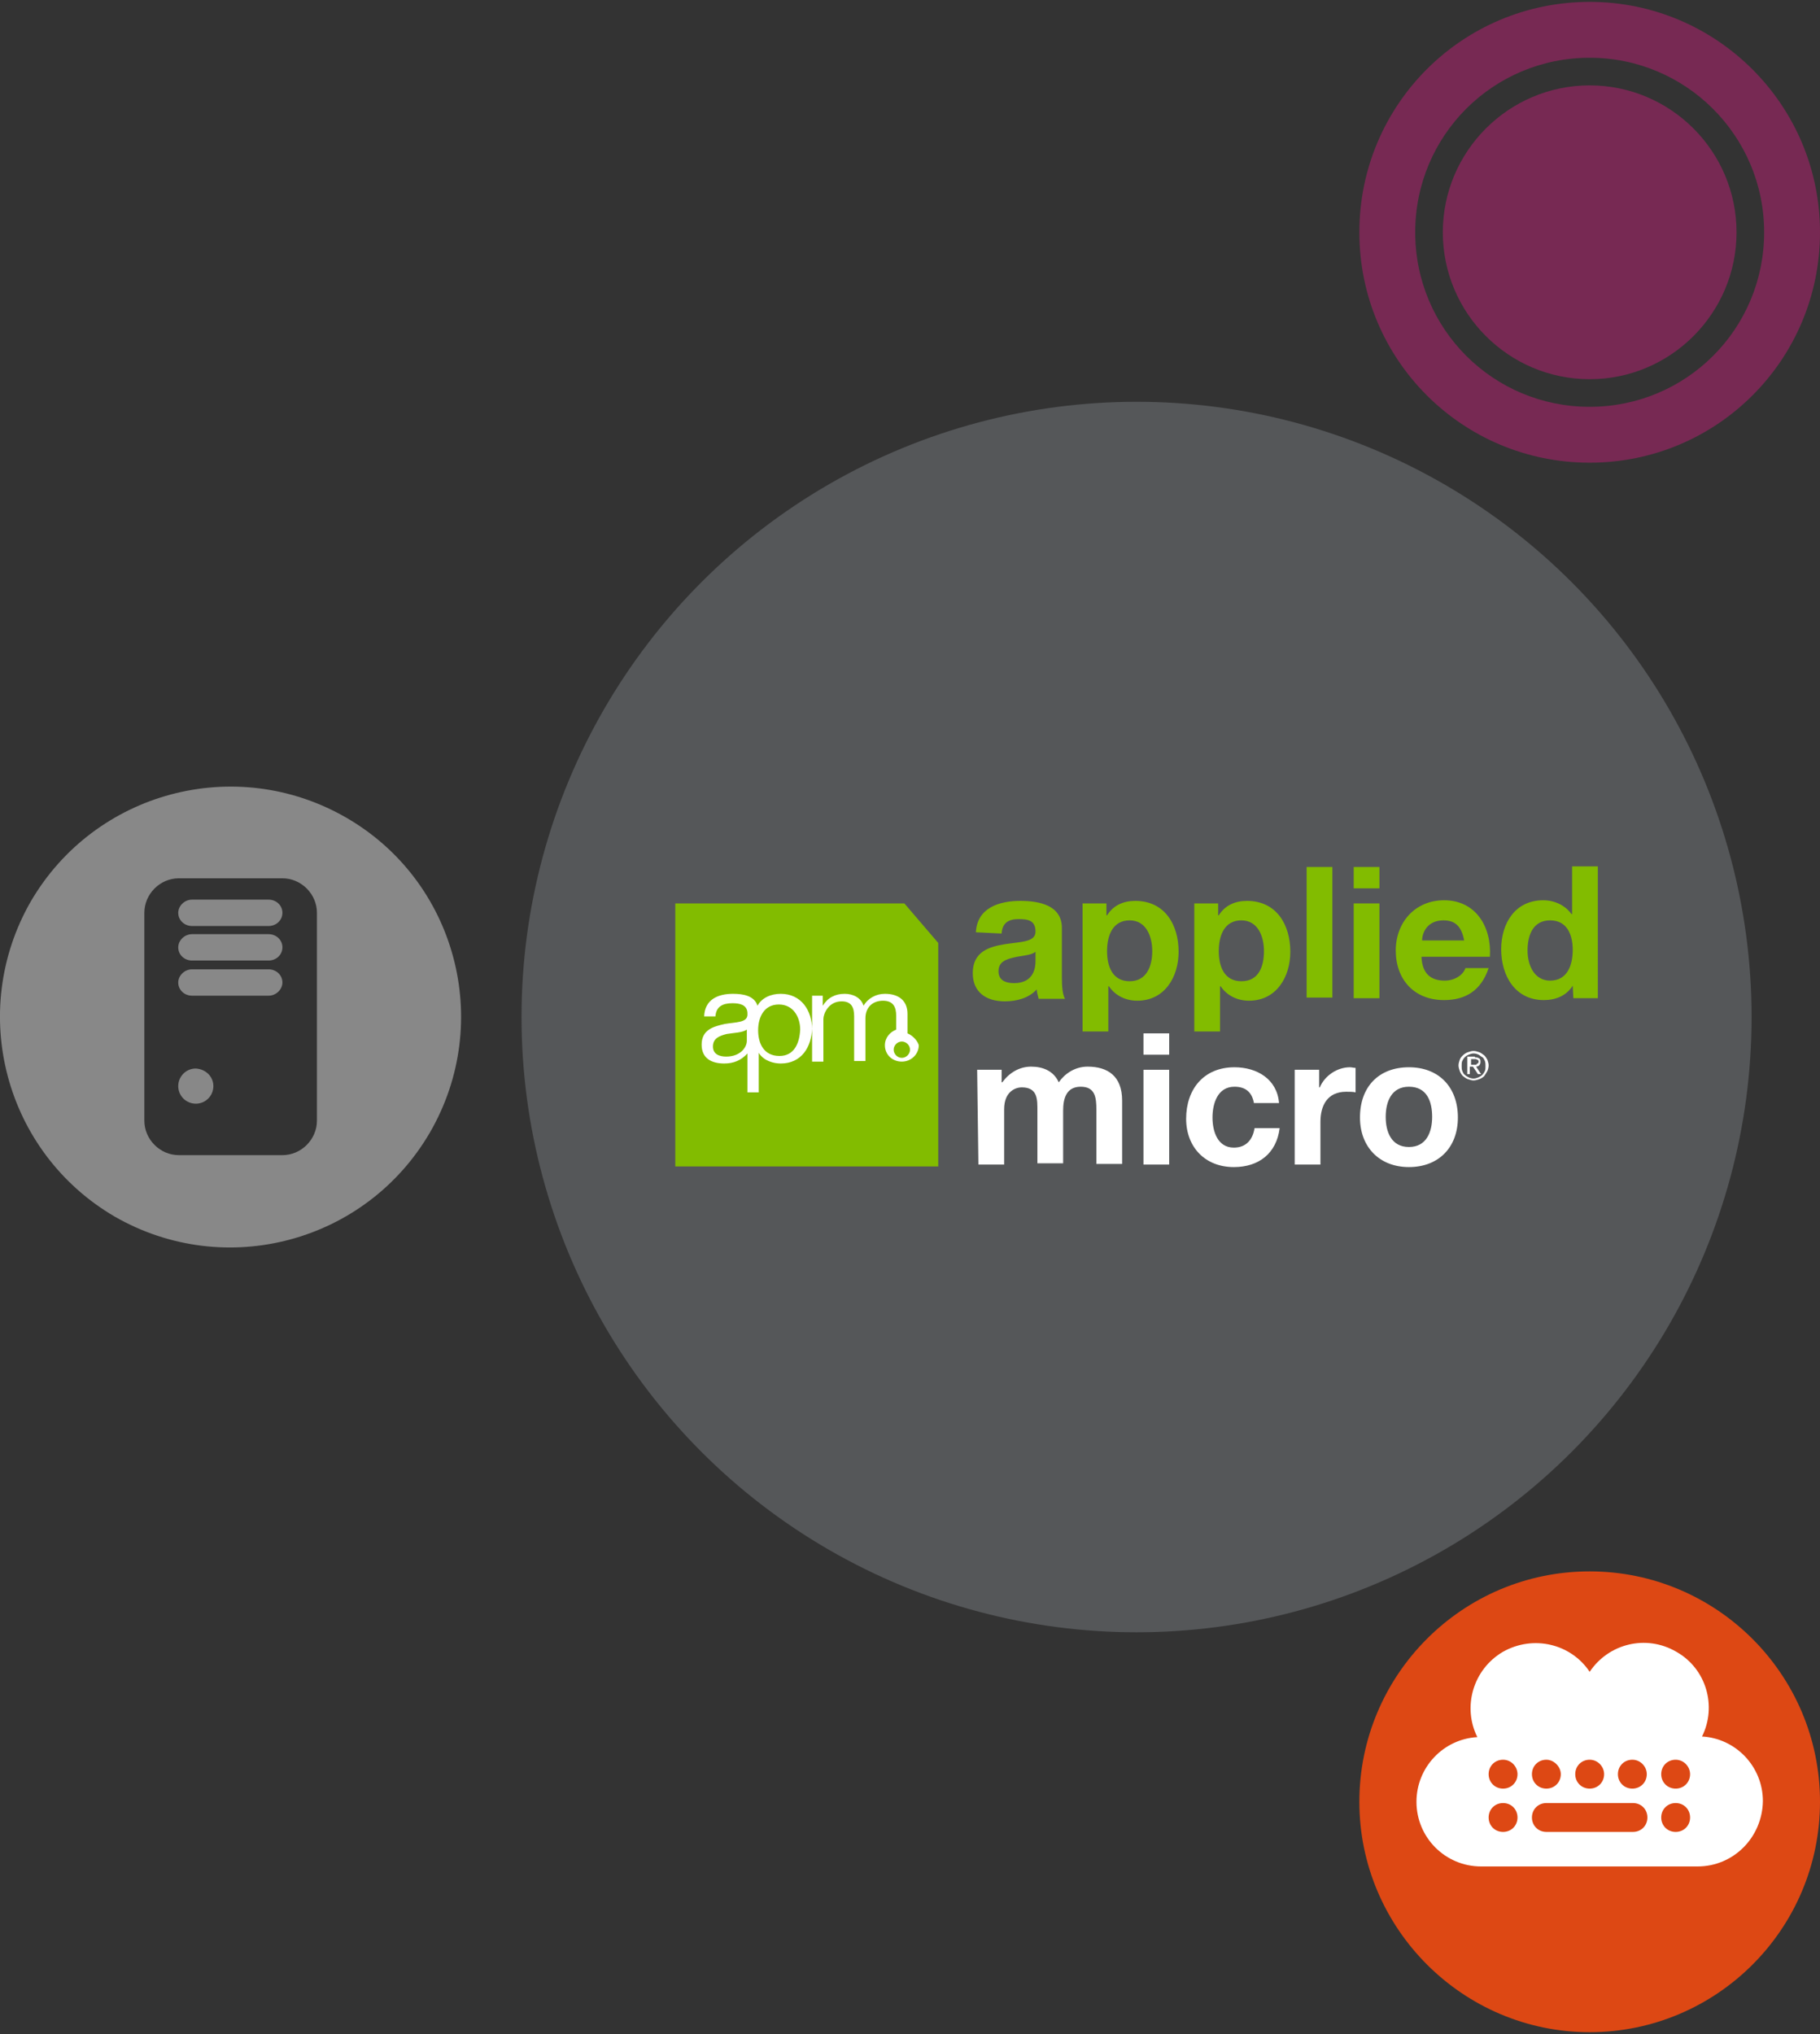 <?xml version="1.0" encoding="utf-8"?>
<!-- Generator: Adobe Illustrator 18.1.0, SVG Export Plug-In . SVG Version: 6.00 Build 0)  -->
<!DOCTYPE svg PUBLIC "-//W3C//DTD SVG 1.1//EN" "http://www.w3.org/Graphics/SVG/1.1/DTD/svg11.dtd">
<svg version="1.1" xmlns="http://www.w3.org/2000/svg" xmlns:xlink="http://www.w3.org/1999/xlink" x="0px" y="0px"
	 viewBox="0 0 290 324" enable-background="new 0 0 290 324" xml:space="preserve">
<rect x="0" y="0" width="290" height="324" fill="#333333" stroke="none"/>
<g id="BK">
</g>
<g id="Comp">
	<path fill="#DD4814" d="M253.3,250.3c-20.3,0-36.7,16.5-36.7,36.7s16.5,36.7,36.7,36.7S290,307.3,290,287S273.5,250.3,253.3,250.3z
		"/>
	<path fill-rule="evenodd" clip-rule="evenodd" fill="#FFFFFF" d="M270.5,297.3H236c-5.7,0-10.3-4.6-10.3-10.3
		c0-5.5,4.3-10,9.7-10.3c-2.4-4.8-0.7-10.8,4.1-13.6c4.8-2.7,10.8-1.3,13.8,3.2c3-4.5,9-6,13.8-3.2c4.8,2.7,6.5,8.7,4.1,13.5
		c5.4,0.3,9.7,4.8,9.7,10.3C280.8,292.7,276.2,297.3,270.5,297.3z M241.8,282.6c0,1.3-1,2.3-2.3,2.3s-2.3-1-2.3-2.3
		c0-1.3,1-2.3,2.3-2.3C240.8,280.3,241.8,281.4,241.8,282.6z M248.7,282.6c0,1.3-1,2.3-2.3,2.3c-1.3,0-2.3-1-2.3-2.3
		c0-1.3,1-2.3,2.3-2.3C247.6,280.3,248.7,281.4,248.7,282.6z M255.6,282.6c0,1.3-1,2.3-2.3,2.3s-2.3-1-2.3-2.3c0-1.3,1-2.3,2.3-2.3
		S255.6,281.4,255.6,282.6z M262.4,282.6c0,1.3-1,2.3-2.3,2.3c-1.3,0-2.3-1-2.3-2.3c0-1.3,1-2.3,2.3-2.3
		C261.4,280.3,262.4,281.4,262.4,282.6z M269.3,282.6c0,1.3-1,2.3-2.3,2.3c-1.3,0-2.3-1-2.3-2.3c0-1.3,1-2.3,2.3-2.3
		C268.3,280.3,269.3,281.4,269.3,282.6z M241.8,289.5c0,1.3-1,2.3-2.3,2.3s-2.3-1-2.3-2.3c0-1.3,1-2.3,2.3-2.3
		C240.8,287.2,241.8,288.2,241.8,289.5z M246.4,291.8c-1.3,0-2.3-1-2.3-2.3c0-1.3,1-2.3,2.3-2.3h13.8c1.3,0,2.3,1,2.3,2.3
		c0,1.3-1,2.3-2.3,2.3H246.4z M269.3,289.5c0,1.3-1,2.3-2.3,2.3c-1.3,0-2.3-1-2.3-2.3c0-1.3,1-2.3,2.3-2.3
		C268.3,287.2,269.3,288.2,269.3,289.5z"/>
	<path fill="#772953" d="M253.3,60.4c-12.9,0-23.4-10.5-23.4-23.4c0-12.9,10.5-23.4,23.4-23.4c12.9,0,23.4,10.5,23.4,23.4
		C276.7,49.9,266.2,60.4,253.3,60.4z"/>
	<path fill="#772953" d="M290,37c0,20.3-16.4,36.7-36.7,36.7c-20.3,0-36.7-16.4-36.7-36.7c0-20.3,16.4-36.7,36.7-36.7
		C273.5,0.3,290,16.7,290,37z M253.3,9.2c-15.4,0-27.8,12.4-27.8,27.8c0,15.4,12.4,27.8,27.8,27.8c15.4,0,27.8-12.4,27.8-27.8
		C281.1,21.6,268.6,9.2,253.3,9.2z"/>
	<circle fill="#555759" cx="181.1" cy="162" r="98"/>
	<polyline fill="#82BC00" points="149.5,150.2 149.5,185.8 107.6,185.8 107.6,143.9 144.1,143.9 149.5,150.2 	"/>
	<path fill="#82BC00" d="M155.5,148.5c0.2-3.9,3.7-5,7.1-5c3,0,6.6,0.7,6.6,4.3v7.9c0,1.4,0.1,2.7,0.5,3.4h-4.2
		c-0.1-0.5-0.3-1-0.3-1.5c-1.3,1.4-3.2,1.9-5.1,1.9c-2.9,0-5.1-1.4-5.1-4.5c0-3.4,2.6-4.2,5.1-4.6c2.5-0.4,4.9-0.3,4.9-2
		c0-1.8-1.2-2-2.7-2c-1.6,0-2.6,0.6-2.7,2.3L155.5,148.5 M165,151.6c-0.7,0.6-2.2,0.6-3.4,0.9c-1.3,0.3-2.5,0.7-2.5,2.2
		c0,1.5,1.2,1.9,2.5,1.9c3.2,0,3.4-2.6,3.4-3.5V151.6z"/>
	<path fill="#82BC00" d="M172.4,143.9h3.9v1.9h0.1c1-1.6,2.6-2.3,4.5-2.3c4.7,0,6.9,3.8,6.9,8.1c0,4-2.2,7.8-6.6,7.8
		c-1.8,0-3.5-0.8-4.5-2.3h-0.1v7.2h-4.1V143.9 M183.6,151.5c0-2.4-1-4.9-3.6-4.9c-2.7,0-3.6,2.4-3.6,4.9c0,2.5,0.9,4.8,3.6,4.8
		C182.7,156.3,183.6,153.9,183.6,151.5z"/>
	<path fill="#82BC00" d="M190.2,143.9h3.9v1.9h0.1c1-1.6,2.6-2.3,4.5-2.3c4.7,0,6.9,3.8,6.9,8.1c0,4-2.2,7.8-6.6,7.8
		c-1.8,0-3.5-0.8-4.5-2.3h-0.1v7.2h-4.1V143.9 M201.4,151.5c0-2.4-1-4.9-3.6-4.9c-2.7,0-3.6,2.4-3.6,4.9c0,2.5,0.9,4.8,3.6,4.8
		C200.6,156.3,201.4,153.9,201.4,151.5z"/>
	<rect x="208.2" y="138.1" fill="#82BC00" width="4.1" height="20.8"/>
	<path fill="#82BC00" d="M219.8,141.5h-4.1v-3.4h4.1V141.5z M215.7,143.9h4.1V159h-4.1V143.9z"/>
	<path fill="#82BC00" d="M226.5,152.4c0.1,2.6,1.4,3.8,3.7,3.8c1.7,0,3-1,3.3-2h3.7c-1.2,3.6-3.7,5.1-7.1,5.1
		c-4.8,0-7.7-3.3-7.7-7.9c0-4.5,3.1-8,7.7-8c5.1,0,7.6,4.3,7.3,9L226.5,152.4 M233.3,149.8c-0.4-2.1-1.3-3.2-3.3-3.2
		c-2.6,0-3.4,2-3.4,3.2H233.3z"/>
	<path fill="#82BC00" d="M250.6,157L250.6,157c-1,1.6-2.7,2.3-4.6,2.3c-4.6,0-6.8-3.9-6.8-8.1c0-4.1,2.2-7.8,6.7-7.8
		c1.8,0,3.5,0.8,4.5,2.2h0h0.1v-7.6h4.1V159h-3.9L250.6,157 M247,146.6c-2.7,0-3.6,2.3-3.6,4.8c0,2.4,1.1,4.8,3.6,4.8
		c2.7,0,3.6-2.4,3.6-4.9C250.6,148.9,249.7,146.6,247,146.6z"/>
	<path fill="#FFFFFF" d="M155.7,170.4h3.9v2h0.1c1.1-1.5,2.7-2.5,4.6-2.5c1.9,0,3.6,0.7,4.4,2.5c0.9-1.3,2.5-2.5,4.6-2.5
		c3.2,0,5.5,1.5,5.5,5.4v10.1h-4.1v-8.6c0-2-0.2-3.7-2.5-3.7c-2.3,0-2.8,1.9-2.8,3.8v8.4h-4.1V177c0-1.8,0.1-3.8-2.5-3.8
		c-0.8,0-2.8,0.5-2.8,3.5v8.8h-4.1L155.7,170.4"/>
	<path fill="#FFFFFF" d="M186.3,168h-4.1v-3.4h4.1V168z M182.2,170.4h4.1v15.1h-4.1V170.4z"/>
	<path fill="#FFFFFF" d="M199.8,175.7c-0.3-1.7-1.3-2.6-3.1-2.6c-2.7,0-3.5,2.7-3.5,4.9c0,2.2,0.8,4.8,3.4,4.8c1.9,0,3-1.2,3.3-3.1
		h4c-0.5,4-3.3,6.2-7.3,6.2c-4.6,0-7.6-3.2-7.6-7.7c0-4.7,2.8-8.2,7.7-8.2c3.6,0,6.8,1.9,7.1,5.7H199.8"/>
	<path fill="#FFFFFF" d="M206.3,170.4h3.9v2.8h0.1c0.8-1.9,2.8-3.2,4.8-3.2c0.3,0,0.6,0.1,0.9,0.1v3.9c-0.4-0.1-1-0.1-1.5-0.1
		c-3,0-4.1,2.2-4.1,4.8v6.8h-4.1L206.3,170.4"/>
	<path fill="#FFFFFF" d="M224.5,170c4.8,0,7.8,3.2,7.8,8c0,4.8-3.1,7.9-7.8,7.9c-4.7,0-7.8-3.2-7.8-7.9
		C216.7,173.1,219.7,170,224.5,170 M224.5,182.7c2.8,0,3.7-2.4,3.7-4.8c0-2.4-0.8-4.8-3.7-4.8c-2.8,0-3.7,2.4-3.7,4.8
		C220.8,180.3,221.7,182.7,224.5,182.7z"/>
	<path fill="#FFFFFF" d="M144.6,164.6v-3.1c0-2.2-1.5-3.2-3.6-3.2c-1.4,0-2.7,0.7-3.4,1.9c-0.4-1.3-1.7-1.9-3-1.9
		c-1.5,0-2.7,0.6-3.5,1.9h0v-1.6h-1.7v5.4c0-3-1.7-5.7-5-5.7c-1.5,0-3,0.6-3.7,1.9h0c-0.5-1.6-2.3-1.9-3.9-1.9
		c-2.4,0-4.5,0.9-4.6,3.6h1.8c0.1-1.6,1.2-2.1,2.7-2.1c1.1,0,2.3,0.2,2.4,1.5v0.4c-0.1,1.2-1.8,1.1-3.6,1.4
		c-1.8,0.4-3.7,0.9-3.7,3.3c0,2.2,1.6,3,3.6,3c1.5,0,2.7-0.5,3.7-1.6v6.2h1.8v-6.3h0c0.8,1.3,2.4,1.7,3.5,1.7c3.3,0,4.9-2.6,5-5.6
		v5.3h1.8v-6.8c0-0.8,0.8-2.8,2.9-2.8c1.6,0,2,1,2,2.4v7.1h1.8v-6.8c0-1.7,1.1-2.8,2.8-2.8c1.7,0,2.1,1.1,2.1,2.4v2.2
		c-1,0.4-1.8,1.3-1.8,2.5c0,1.5,1.2,2.6,2.7,2.6c1.5,0,2.7-1.2,2.7-2.6C146.3,166,145.6,165,144.6,164.6 M119,165.8
		c0,1-1,2.5-3.3,2.5c-1.1,0-2.1-0.4-2.1-1.6c0-1.3,1-1.7,2.2-2c1.2-0.2,2.5-0.2,3.2-0.7V165.8z M124.2,168.2c-2.5,0-3.4-2-3.4-4.1
		c0-2,0.9-4.1,3.3-4.1c2.3,0,3.4,2,3.4,4C127.4,166.1,126.6,168.2,124.2,168.2z M143.7,168.5c-0.7,0-1.3-0.6-1.3-1.3
		c0-0.7,0.6-1.3,1.3-1.3c0.7,0,1.3,0.6,1.3,1.3C145,167.9,144.4,168.5,143.7,168.5z"/>
	<path fill="#FFFFFF" d="M232.6,168.8c0.1-0.3,0.3-0.5,0.5-0.7c0.2-0.2,0.5-0.4,0.8-0.5c0.3-0.1,0.6-0.2,0.9-0.2
		c0.3,0,0.6,0.1,0.9,0.2c0.3,0.1,0.5,0.3,0.8,0.5c0.2,0.2,0.4,0.5,0.5,0.7c0.1,0.3,0.2,0.6,0.2,0.9c0,0.3-0.1,0.7-0.2,0.9
		s-0.3,0.5-0.5,0.8c-0.2,0.2-0.5,0.4-0.8,0.5c-0.3,0.1-0.6,0.2-0.9,0.2c-0.3,0-0.6-0.1-0.9-0.2c-0.3-0.1-0.5-0.3-0.8-0.5
		c-0.2-0.2-0.4-0.5-0.5-0.8c-0.1-0.3-0.2-0.6-0.2-0.9C232.4,169.4,232.5,169.1,232.6,168.8z M233,170.6c0.1,0.2,0.2,0.5,0.4,0.6
		c0.2,0.2,0.4,0.3,0.6,0.4c0.2,0.1,0.5,0.2,0.8,0.2c0.3,0,0.5-0.1,0.8-0.2c0.2-0.1,0.4-0.2,0.6-0.4c0.2-0.2,0.3-0.4,0.4-0.6
		c0.1-0.2,0.1-0.5,0.1-0.8c0-0.3,0-0.5-0.1-0.8c-0.1-0.2-0.2-0.5-0.4-0.6s-0.4-0.3-0.6-0.4c-0.2-0.1-0.5-0.2-0.8-0.2
		c-0.3,0-0.5,0.1-0.8,0.2c-0.2,0.1-0.4,0.2-0.6,0.4c-0.2,0.2-0.3,0.4-0.4,0.6c-0.1,0.2-0.1,0.5-0.1,0.8
		C232.9,170.1,232.9,170.3,233,170.6z M235,168.4c0.3,0,0.6,0.1,0.7,0.2c0.2,0.1,0.2,0.3,0.2,0.6c0,0.2-0.1,0.4-0.2,0.5
		c-0.1,0.1-0.3,0.2-0.5,0.2l0.8,1.2h-0.5l-0.8-1.2h-0.5v1.2h-0.4v-2.8H235z M234.8,169.6c0.1,0,0.2,0,0.3,0c0.1,0,0.2,0,0.2-0.1
		s0.1-0.1,0.2-0.1c0-0.1,0.1-0.1,0.1-0.3c0-0.1,0-0.2-0.1-0.2c0-0.1-0.1-0.1-0.1-0.1c-0.1,0-0.1,0-0.2-0.1c-0.1,0-0.1,0-0.2,0h-0.6
		v0.9L234.8,169.6z"/>
	<path fill="#888888" d="M55.1,130.2c-17.6-10.1-40-4.1-50.2,13.4c-10.1,17.6-4.1,40,13.4,50.2c17.6,10.1,40,4.1,50.2-13.4
		C78.7,162.8,72.7,140.3,55.1,130.2z M50.5,178.5c0,3-2.5,5.5-5.5,5.5H28.5c-3,0-5.5-2.5-5.5-5.5v-33.1c0-3,2.5-5.5,5.5-5.5H45
		c3,0,5.5,2.5,5.5,5.5L50.5,178.5L50.5,178.5z M42.8,153H30.6c-1.2,0-2.2-0.9-2.2-2.1c0-1.1,1-2.1,2.2-2.1h12.2
		c1.2,0,2.2,0.9,2.2,2.1C45,152.1,44,153,42.8,153L42.8,153z M42.8,147.5H30.6c-1.2,0-2.2-0.9-2.2-2.1c0-1.1,1-2.1,2.2-2.1h12.2
		c1.2,0,2.2,0.9,2.2,2.1C45,146.6,44,147.5,42.8,147.5L42.8,147.5z M42.8,158.6H30.6c-1.2,0-2.2-0.9-2.2-2.1c0-1.1,1-2.1,2.2-2.1
		h12.2c1.2,0,2.2,0.9,2.2,2.1C45,157.6,44,158.6,42.8,158.6L42.8,158.6z M34,173c0,1.5-1.2,2.8-2.8,2.8c-1.5,0-2.8-1.2-2.8-2.8
		c0-1.5,1.2-2.8,2.8-2.8C32.8,170.3,34,171.5,34,173z"/>
</g>
<g id="Grid" display="none">
	<g id="Grid_1_" display="inline">
	</g>
</g>
<g id="Labels">
</g>
</svg>
